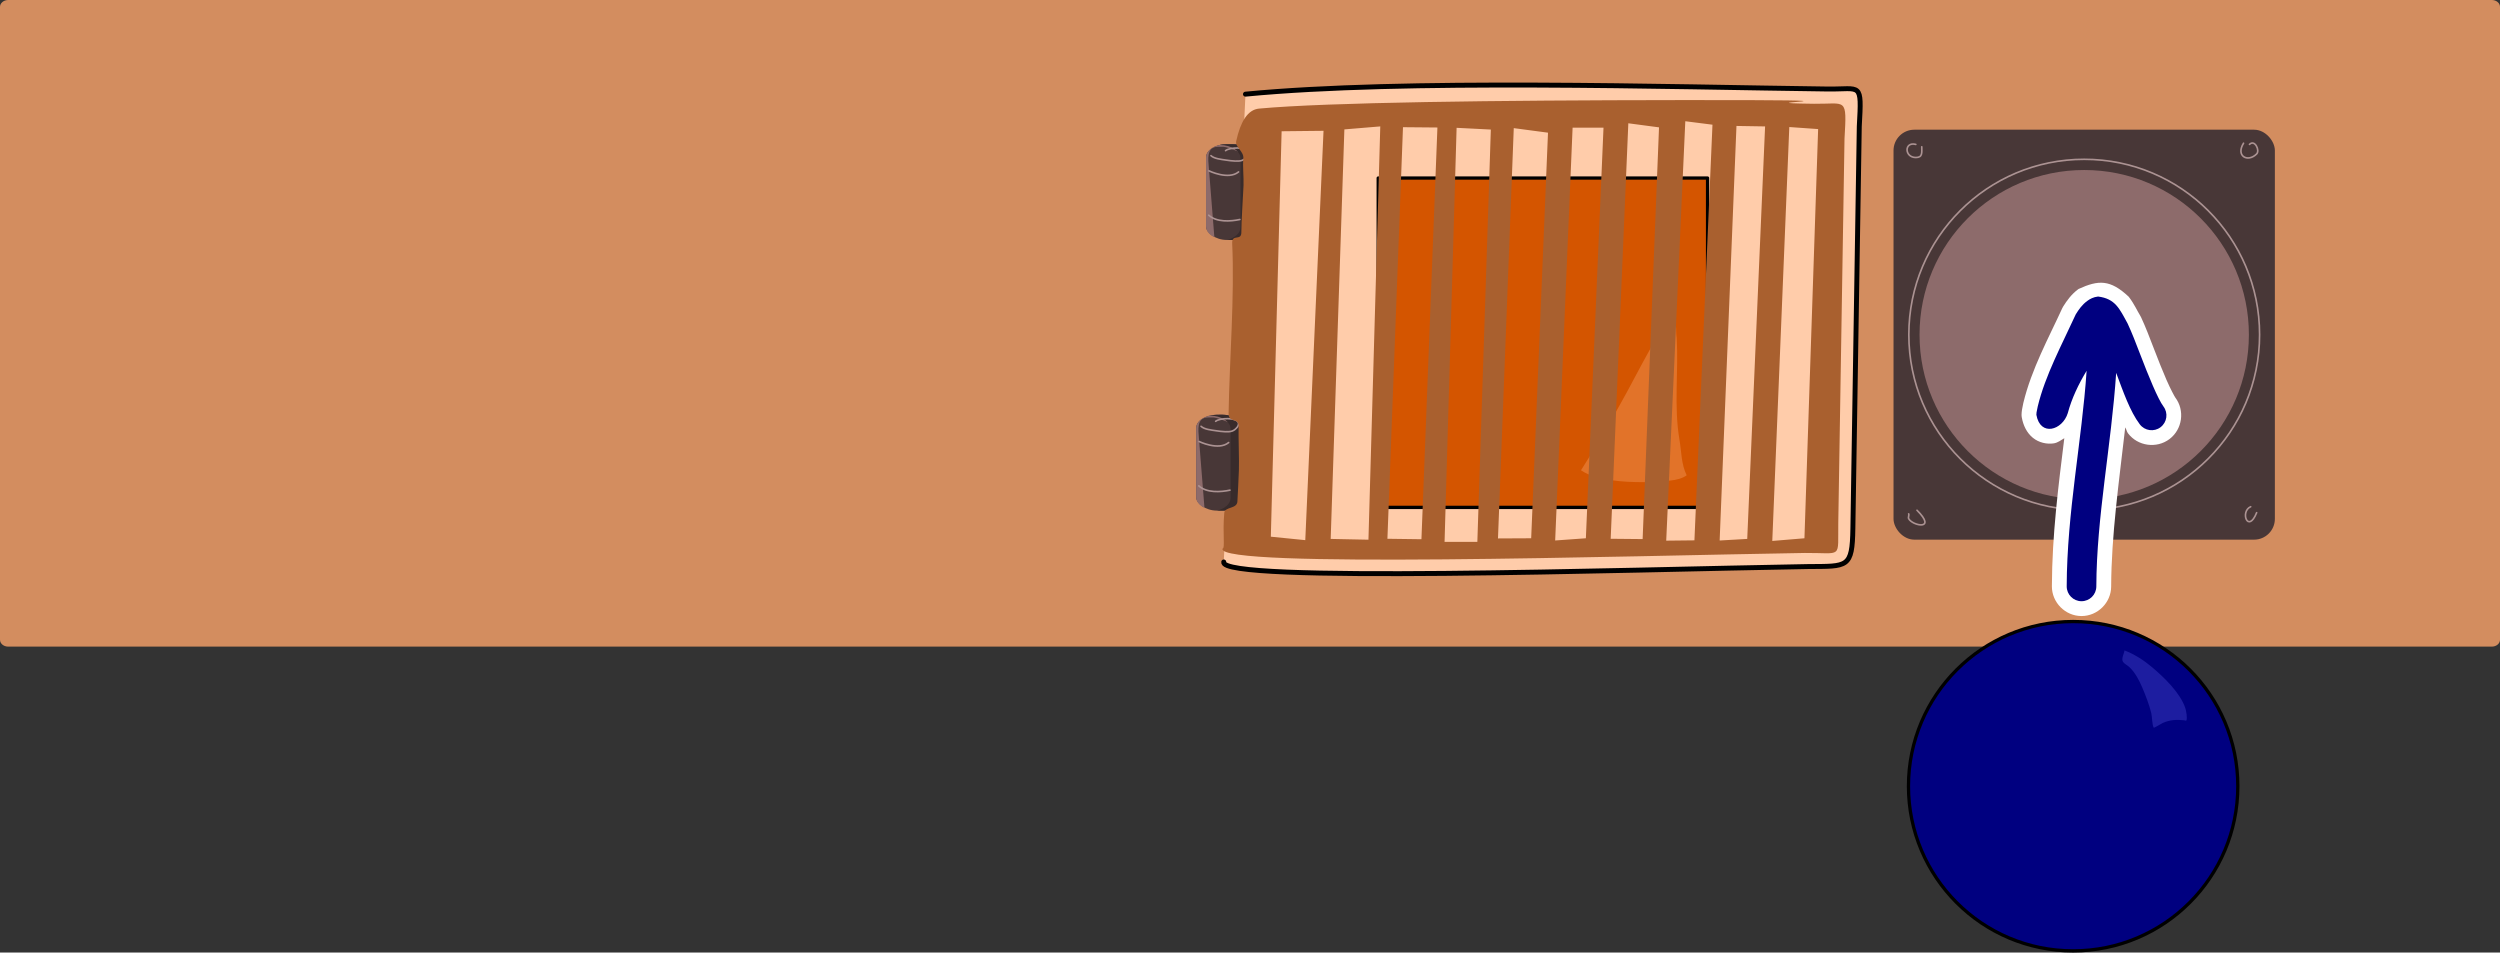 <?xml version="1.0" encoding="UTF-8" standalone="no"?>
<svg
   xmlns:dc="http://purl.org/dc/elements/1.1/"
   xmlns:cc="http://creativecommons.org/ns#"
   xmlns:rdf="http://www.w3.org/1999/02/22-rdf-syntax-ns#"
   xmlns:svg="http://www.w3.org/2000/svg"
   xmlns="http://www.w3.org/2000/svg"
   xmlns:sodipodi="http://sodipodi.sourceforge.net/DTD/sodipodi-0.dtd"
   xmlns:inkscape="http://www.inkscape.org/namespaces/inkscape"
   width="151.814mm"
   height="57.843mm"
   viewBox="0 0 151.814 57.843"
   version="1.1"
   id="svg4555"
   sodipodi:docname="2021-IS-03-taskbody01.svg"
   inkscape:version="1.0 (4035a4fb49, 2020-05-01)">
  <rect x="0" y="0" width="151.814" height="57.843" fill="#333333" stroke="none"/>
  <defs
     id="defs4549" />
  <sodipodi:namedview
     id="base"
     pagecolor="#ffffff"
     bordercolor="#666666"
     borderopacity="1.0"
     inkscape:pageopacity="0.0"
     inkscape:pageshadow="2"
     inkscape:zoom="0.98994949"
     inkscape:cx="285.73249"
     inkscape:cy="-58.882836"
     inkscape:document-units="mm"
     inkscape:current-layer="layer1"
     inkscape:document-rotation="0"
     showgrid="false"
     fit-margin-top="0"
     fit-margin-left="0"
     fit-margin-right="0"
     fit-margin-bottom="0"
     inkscape:window-width="1680"
     inkscape:window-height="987"
     inkscape:window-x="-8"
     inkscape:window-y="222"
     inkscape:window-maximized="1" />
  <g
     inkscape:label="Ebene 1"
     inkscape:groupmode="layer"
     id="layer1"
     transform="translate(-14.029,-18.022)">
    <path
       id="rect833-0-7"
       style="fill:#d38d5f;stroke:none;stroke-width:0.282;stroke-linejoin:round;paint-order:markers fill stroke;stop-color:#000000"
       d="M 14.529,18.022 H 165.343 c 0.277,0 0.5,0.185 0.5,0.416 v 38.435 c 0,0.23 -0.223,0.416 -0.5,0.416 H 14.529 c -0.277,0 -0.5,-0.185 -0.5,-0.416 V 18.438 c 0,-0.23 0.223,-0.416 0.5,-0.416 z"
       sodipodi:nodetypes="sssssssss" />
    <rect
       style="font-variation-settings:normal;vector-effect:none;fill:#483737;fill-opacity:1;stroke:none;stroke-width:0.282;stroke-linecap:butt;stroke-linejoin:round;stroke-miterlimit:4;stroke-dasharray:none;stroke-dashoffset:0;stroke-opacity:1;paint-order:markers fill stroke;stop-color:#000000"
       id="rect1181"
       width="23.158"
       height="24.895"
       x="129.014"
       y="25.898"
       rx="1.263"
       ry="1.263" />
    <circle
       style="font-variation-settings:normal;vector-effect:none;fill:#8d6b6b;fill-opacity:1;stroke:none;stroke-width:0.282;stroke-linecap:butt;stroke-linejoin:round;stroke-miterlimit:4;stroke-dasharray:none;stroke-dashoffset:0;stroke-opacity:1;paint-order:markers fill stroke;stop-color:#000000"
       id="path1165"
       cx="140.594"
       cy="38.346"
       r="10" />
    <circle
       cy="38.346"
       cx="140.594"
       id="path1165-1"
       style="font-variation-settings:normal;vector-effect:none;fill:none;fill-opacity:1;stroke:#ac9393;stroke-width:0.1;stroke-linecap:round;stroke-linejoin:round;stroke-miterlimit:4;stroke-dasharray:none;stroke-dashoffset:0;stroke-opacity:1;paint-order:markers fill stroke;stop-color:#000000"
       r="10.65" />
    <path
       style="font-variation-settings:normal;vector-effect:none;fill:none;fill-opacity:1;stroke:#ac9393;stroke-width:0.1;stroke-linecap:round;stroke-linejoin:round;stroke-miterlimit:4;stroke-dasharray:none;stroke-dashoffset:0;stroke-opacity:1;paint-order:markers fill stroke;stop-color:#000000"
       d="m 150.269,26.719 c -0.488,0.779 0.255,1.192 0.796,0.651 0.212,-0.212 -0.116,-0.898 -0.434,-0.579"
       id="path1253" />
    <path
       style="font-variation-settings:normal;vector-effect:none;fill:none;fill-opacity:1;stroke:#ac9393;stroke-width:0.1;stroke-linecap:round;stroke-linejoin:round;stroke-miterlimit:4;stroke-dasharray:none;stroke-dashoffset:0;stroke-opacity:1;paint-order:markers fill stroke;stop-color:#000000"
       d="m 130.367,26.791 c -0.715,-0.184 -0.698,0.796 0,0.796 0.427,0 0.362,-0.301 0.362,-0.651"
       id="path1255" />
    <path
       style="font-variation-settings:normal;vector-effect:none;fill:none;fill-opacity:1;stroke:#ac9393;stroke-width:0.1;stroke-linecap:round;stroke-linejoin:round;stroke-miterlimit:4;stroke-dasharray:none;stroke-dashoffset:0;stroke-opacity:1;paint-order:markers fill stroke;stop-color:#000000"
       d="m 150.703,48.792 c -0.663,0.289 -0.158,1.663 0.362,0.362"
       id="path1257" />
    <path
       style="font-variation-settings:normal;vector-effect:none;fill:none;fill-opacity:1;stroke:#ac9393;stroke-width:0.1;stroke-linecap:round;stroke-linejoin:round;stroke-miterlimit:4;stroke-dasharray:none;stroke-dashoffset:0;stroke-opacity:1;paint-order:markers fill stroke;stop-color:#000000"
       d="m 129.933,49.226 c 0.039,0.077 -0.039,0.212 0,0.289 0.223,0.445 1.749,0.736 0.507,-0.507"
       id="path1259"
       sodipodi:nodetypes="csc" />
    <path
       sodipodi:nodetypes="ccccccc"
       id="path840-8-3-2-4"
       d="m 88.342,52.148 c -0.331,1.29 24.287,0.466 35.498,0.278 2.393,-0.018 2.668,0.099 2.706,-2.307 l 0.389,-24.42 c 0.152,-2.75 0.115,-2.245 -1.906,-2.271 -9.689,-0.124 -25.751,-0.616 -35.368,0.312 z"
       style="fill:#ffccaa;stroke:none;stroke-width:0.3;stroke-linecap:round;stroke-linejoin:round;stroke-miterlimit:4;stroke-dasharray:none;paint-order:markers fill stroke;stop-color:#000000" />
    <rect
       ry="0.815"
       rx="1.263"
       y="26.773"
       x="87.266"
       height="5.821"
       width="2.885"
       id="rect844-4-1"
       style="fill:#483737;stroke:none;stroke-width:0.282;stroke-linejoin:round;paint-order:markers fill stroke;stop-color:#000000" />
    <path
       sodipodi:nodetypes="ssscssscsss"
       d="m 88.529,26.773 c -0.7,0 -1.263,0.363 -1.263,0.815 v 4.191 c 0,0.267 0.2,0.501 0.506,0.65 l -0.337,-4.245 c -0.036,-0.45 -0.158,-1.246 0.542,-1.246 h 0.358 c 0.286,0 1.604,0.592 1.815,0.695 v -0.044 c 0,-0.451 -0.564,-0.815 -1.263,-0.815 z"
       style="fill:#8d6b6b;fill-opacity:1;stroke:none;stroke-width:0.282;stroke-linejoin:round;paint-order:markers fill stroke;stop-color:#000000"
       id="rect844-2-59-4" />
    <path
       d="m 88.529,26.773 c -0.151,0 -0.294,0.02 -0.428,0.051 0.696,0.003 1.256,0.364 1.256,0.814 v 4.191 c 0,0.354 -0.349,0.652 -0.837,0.764 0.003,2e-5 0.006,5.3e-4 0.009,5.3e-4 h 0.358 c 0.7,0 1.263,-0.363 1.263,-0.815 v -4.191 c 0,-0.451 -0.564,-0.815 -1.263,-0.815 z"
       style="fill:#382b2b;fill-opacity:1;stroke:none;stroke-width:0.282;stroke-linejoin:round;paint-order:markers fill stroke;stop-color:#000000"
       id="rect844-6-8-9" />
    <path
       sodipodi:nodetypes="cssssc"
       id="path852-38-5"
       d="m 87.565,27.474 c 0.199,0.189 0.636,0.228 0.895,0.267 0.188,0.029 0.386,0.055 0.576,0.062 0.34,0.013 0.529,-0.026 0.737,-0.289 0.048,-0.061 0.091,-0.185 0.06,-0.265 -0.126,-0.327 -1.129,-0.288 -1.38,-0.079"
       style="font-variation-settings:normal;vector-effect:none;fill:none;fill-opacity:1;stroke:#ac9393;stroke-width:0.1;stroke-linecap:round;stroke-linejoin:round;stroke-miterlimit:4;stroke-dasharray:none;stroke-dashoffset:0;stroke-opacity:1;paint-order:markers fill stroke;stop-color:#000000" />
    <path
       sodipodi:nodetypes="cc"
       id="path848-03-8"
       d="m 87.445,28.397 c 0,0 1.188,0.573 1.795,0.064"
       style="fill:none;stroke:#ac9393;stroke-width:0.1;stroke-linecap:round;stroke-linejoin:round;stroke-miterlimit:4;stroke-dasharray:none;paint-order:markers fill stroke;stop-color:#000000" />
    <path
       id="path850-7-2"
       d="m 87.429,31.091 c 0.473,0.434 1.321,0.383 1.89,0.26"
       style="fill:none;stroke:#ac9393;stroke-width:0.1;stroke-linecap:round;stroke-linejoin:round;stroke-miterlimit:4;stroke-dasharray:none;paint-order:markers fill stroke;stop-color:#000000" />
    <rect
       style="fill:#483737;stroke:none;stroke-width:0.282;stroke-linejoin:round;paint-order:markers fill stroke;stop-color:#000000"
       id="rect844-0-8-7"
       width="2.885"
       height="5.821"
       x="86.665"
       y="43.209"
       rx="1.263"
       ry="0.815" />
    <path
       id="rect844-2-4-15-8"
       style="fill:#8d6b6b;fill-opacity:1;stroke:none;stroke-width:0.282;stroke-linejoin:round;paint-order:markers fill stroke;stop-color:#000000"
       d="m 87.928,43.209 c -0.7,0 -1.263,0.363 -1.263,0.815 v 4.191 c 0,0.267 0.2,0.501 0.506,0.65 l -0.337,-4.245 c -0.036,-0.45 -0.158,-1.246 0.542,-1.246 h 0.358 c 0.286,0 1.604,0.592 1.815,0.695 v -0.044 c 0,-0.451 -0.564,-0.815 -1.263,-0.815 z"
       sodipodi:nodetypes="ssscssscsss" />
    <path
       id="rect844-6-1-6-6"
       style="fill:#382b2b;fill-opacity:1;stroke:none;stroke-width:0.282;stroke-linejoin:round;paint-order:markers fill stroke;stop-color:#000000"
       d="m 87.928,43.209 c -0.151,0 -0.294,0.02 -0.428,0.051 0.696,0.003 1.256,0.364 1.256,0.814 v 4.191 c 0,0.354 -0.349,0.652 -0.837,0.764 0.003,1e-5 0.006,5.3e-4 0.009,5.3e-4 h 0.358 c 0.7,0 1.263,-0.363 1.263,-0.815 v -4.191 c 0,-0.451 -0.564,-0.815 -1.263,-0.815 z" />
    <path
       style="font-variation-settings:normal;vector-effect:none;fill:none;fill-opacity:1;stroke:#ac9393;stroke-width:0.1;stroke-linecap:round;stroke-linejoin:round;stroke-miterlimit:4;stroke-dasharray:none;stroke-dashoffset:0;stroke-opacity:1;paint-order:markers fill stroke;stop-color:#000000"
       d="m 86.963,43.91 c 0.199,0.189 0.636,0.228 0.895,0.267 0.188,0.029 0.386,0.055 0.576,0.062 0.34,0.013 0.529,-0.026 0.737,-0.289 0.048,-0.061 0.091,-0.185 0.06,-0.265 -0.126,-0.327 -1.129,-0.288 -1.38,-0.079"
       id="path852-8-9-8"
       sodipodi:nodetypes="cssssc" />
    <path
       style="fill:none;stroke:#ac9393;stroke-width:0.1;stroke-linecap:round;stroke-linejoin:round;stroke-miterlimit:4;stroke-dasharray:none;paint-order:markers fill stroke;stop-color:#000000"
       d="m 86.844,44.833 c 0,0 1.188,0.573 1.795,0.064"
       id="path848-4-9-3"
       sodipodi:nodetypes="cc" />
    <path
       style="fill:none;stroke:#ac9393;stroke-width:0.1;stroke-linecap:round;stroke-linejoin:round;stroke-miterlimit:4;stroke-dasharray:none;paint-order:markers fill stroke;stop-color:#000000"
       d="m 86.828,47.527 c 0.473,0.434 1.321,0.383 1.89,0.26"
       id="path850-8-7-0" />
    <g
       transform="translate(222.005,17.942)"
       style="fill:#d45500"
       id="g1756-6">
      <rect
         style="font-variation-settings:normal;opacity:1;vector-effect:none;fill:#d45500;fill-opacity:1;stroke:none;stroke-width:0.3;stroke-linecap:round;stroke-linejoin:round;stroke-miterlimit:4;stroke-dasharray:none;stroke-dashoffset:0;stroke-opacity:1;paint-order:markers fill stroke;stop-color:#000000;stop-opacity:1"
         id="rect1604-1"
         width="20"
         height="20"
         x="-124.283"
         y="10.892"
         rx="0"
         ry="0" />
      <rect
         ry="0"
         rx="0"
         y="10.892"
         x="-124.283"
         height="20"
         width="20"
         id="rect1604-0-7"
         style="font-variation-settings:normal;opacity:1;vector-effect:none;fill:none;fill-opacity:1;stroke:#000000;stroke-width:0.2;stroke-linecap:round;stroke-linejoin:round;stroke-miterlimit:4;stroke-dasharray:none;stroke-dashoffset:0;stroke-opacity:1;paint-order:markers fill stroke;stop-color:#000000;stop-opacity:1" />
      <path
         d="m -111.97,28.638 c 1.336,-2.104 2.561,-4.275 3.717,-6.482 0.537,-0.963 1.036,-1.962 1.697,-2.845 0.485,0.07 0.316,0.89 0.398,1.286 0.118,2.059 -0.18,4.133 0.167,6.18 0.127,0.727 0.105,1.496 0.44,2.165 -0.536,0.393 -1.418,0.326 -2.101,0.414 -1.295,0.015 -2.641,-0.002 -3.866,-0.472 -0.158,-0.069 -0.31,-0.15 -0.453,-0.247 z"
         style="font-variation-settings:normal;opacity:1;vector-effect:none;fill:#e27329;fill-opacity:1;stroke:none;stroke-width:0.3;stroke-linecap:round;stroke-linejoin:round;stroke-miterlimit:4;stroke-dasharray:none;stroke-dashoffset:0;stroke-opacity:1;paint-order:markers fill stroke;stop-color:#000000;stop-opacity:1"
         id="path1737-9" />
    </g>
    <path
       sodipodi:nodetypes="scsssccssssscccccscccccccccccccccccccccccccccccccccccccccccccccccccc"
       d="m 116.013,24.1 c -11.106,0.011 -21.427,0.137 -25.522,0.516 -0.692,0.06 -1.133,0.791 -1.392,1.974 -0.082,0.375 0.481,0.612 0.433,1.07 -0.048,0.458 0.03,1.086 0.012,1.614 -0.017,0.527 -0.141,2.26 -0.132,2.843 0.008,0.583 -0.587,0.066 -0.558,0.69 0.152,3.189 -0.162,7.018 -0.218,10.318 -0.01,0.618 0.625,0.216 0.608,0.795 -0.017,0.579 0.041,2.125 0.018,2.651 -0.023,0.526 -0.062,1.449 -0.091,1.908 -0.029,0.459 -0.761,0.304 -0.796,0.683 -0.119,1.281 0.068,2.162 -0.111,2.18 -0.322,1.205 24.454,0.435 35.364,0.259 2.328,-0.017 1.996,0.4 2.032,-1.848 l 0.378,-23.307 c 0.148,-2.569 0.112,-2.098 -1.855,-2.122 -5.304,-0.065 6.108,-0.239 -8.171,-0.224 z m 0.357,1.284 1.65,0.21 -1.096,25.241 -1.713,0.019 z m -3.46,0.124 1.864,0.248 -0.995,25.002 -1.94,-0.019 z m 6.567,0.162 1.738,0.029 -1.084,25.049 -1.675,0.096 z m -21.63,0.028 -0.718,25.098 -2.293,-0.048 0.831,-24.868 z m 24.838,0.038 1.751,0.124 -0.831,24.849 -1.953,0.162 z m -23.459,0.01 2.091,0.019 -0.97,25.002 -2.066,-0.028 z m 10.3,0.028 h 1.877 l -1.071,24.935 -1.864,0.134 z m -7.044,0.01 2.079,0.105 -0.819,25.04 h -1.991 z m 3.471,0.019 2.079,0.276 -1.021,24.63 -2.016,0.01 z m -11.552,0.162 -1.108,24.858 -2.092,-0.21 0.655,-24.62 z"
       style="font-variation-settings:normal;vector-effect:none;fill:#a9602f;fill-opacity:1;stroke:none;stroke-width:0.282;stroke-linecap:butt;stroke-linejoin:round;stroke-miterlimit:4;stroke-dasharray:none;stroke-dashoffset:0;stroke-opacity:1;paint-order:markers fill stroke;stop-color:#000000;opacity:1;stop-opacity:1"
       id="path840-9-6" />
    <path
       style="fill:none;stroke:#000000;stroke-width:0.3;stroke-linecap:round;stroke-linejoin:round;stroke-miterlimit:4;stroke-dasharray:none;paint-order:markers fill stroke;stop-color:#000000"
       d="m 88.342,52.148 c -0.331,1.29 24.287,0.466 35.498,0.278 2.393,-0.018 2.668,0.099 2.706,-2.307 l 0.389,-24.42 c 0.152,-2.75 0.115,-2.245 -1.906,-2.271 -9.689,-0.124 -25.751,-0.616 -35.368,0.312"
       id="path840-8-9-7"
       sodipodi:nodetypes="cccccc" />
    <g
       id="g1767-5"
       transform="translate(217.484,-4.365)">
      <circle
         style="font-variation-settings:normal;opacity:1;vector-effect:none;fill:#000080;fill-opacity:1;stroke:none;stroke-width:0.3;stroke-linecap:round;stroke-linejoin:round;stroke-miterlimit:4;stroke-dasharray:none;stroke-dashoffset:0;stroke-opacity:1;paint-order:markers fill stroke;stop-color:#000000;stop-opacity:1"
         id="path1165-4-9"
         cx="-77.562"
         cy="70.13"
         r="10" />
      <circle
         r="10"
         cy="70.13"
         cx="-77.562"
         id="path1165-4-8-8"
         style="font-variation-settings:normal;opacity:1;vector-effect:none;fill:none;fill-opacity:1;stroke:#000000;stroke-width:0.2;stroke-linecap:round;stroke-linejoin:round;stroke-miterlimit:4;stroke-dasharray:none;stroke-dashoffset:0;stroke-opacity:1;paint-order:markers fill stroke;stop-color:#000000;stop-opacity:1" />
      <path
         id="path1303-6"
         d="m -74.444,61.883 c 0.613,0.236 1.18,0.601 1.681,1.026 0.737,0.625 1.7,1.548 2.012,2.475 0.05,0.147 0.139,0.622 0.063,0.757 -0.015,0.027 -0.096,-0.009 -0.122,-0.012 -0.475,-0.054 -0.886,-0.03 -1.315,0.161 -0.062,0.028 -0.522,0.318 -0.543,0.286 -0.101,-0.154 -0.096,-0.668 -0.15,-0.886 -0.128,-0.516 -0.335,-1.053 -0.543,-1.542 -0.187,-0.439 -0.441,-0.936 -0.799,-1.261 -0.105,-0.096 -0.3,-0.195 -0.374,-0.307 -0.125,-0.19 0.071,-0.506 0.091,-0.698 z"
         style="font-variation-settings:normal;opacity:1;vector-effect:none;fill:#1d1da0;fill-opacity:1;stroke:none;stroke-width:0.3;stroke-linecap:round;stroke-linejoin:round;stroke-miterlimit:4;stroke-dasharray:none;stroke-dashoffset:0;stroke-opacity:1;paint-order:markers fill stroke;stop-color:#000000;stop-opacity:1" />
    </g>
    <g
       style="opacity:1"
       id="g1013">
      <path
         id="path1015"
         d="m 141.436,36.029 c -0.284,0.031 -0.495,0.147 -0.655,0.266 -0.32,0.236 -0.507,0.508 -0.701,0.818 -0.835,1.826 -1.85,3.691 -2.307,5.586 -0.016,0.071 -0.039,0.177 -0.058,0.287 -0.01,0.055 -0.021,0.066 -0.026,0.225 0.239,1.345 1.582,0.939 1.906,-0.097 0.241,-0.905 0.667,-1.786 1.145,-2.574 -0.288,4.275 -1.194,8.6 -1.209,13.088 -0.002,0.497 0.399,0.902 0.897,0.904 0.497,0.001 0.901,-0.401 0.902,-0.898 0.015,-4.234 0.907,-8.527 1.205,-12.969 0.428,1.141 0.834,2.33 1.434,3.125 0.3,0.397 0.865,0.476 1.261,0.176 0.396,-0.3 0.475,-0.863 0.176,-1.26 -0.332,-0.44 -0.911,-1.856 -1.416,-3.176 -0.252,-0.66 -0.502,-1.307 -0.76,-1.861 -0.449,-0.705 -0.709,-1.632 -1.701,-1.612 -0.033,2.4e-4 -0.062,-0.031 -0.093,-0.027 z"
         style="color:#000000;font-style:normal;font-variant:normal;font-weight:normal;font-stretch:normal;font-size:medium;line-height:normal;font-family:sans-serif;font-variant-ligatures:normal;font-variant-position:normal;font-variant-caps:normal;font-variant-numeric:normal;font-variant-alternates:normal;font-variant-east-asian:normal;font-feature-settings:normal;font-variation-settings:normal;text-indent:0;text-align:start;text-decoration:none;text-decoration-line:none;text-decoration-style:solid;text-decoration-color:#000000;letter-spacing:normal;word-spacing:normal;text-transform:none;writing-mode:lr-tb;direction:ltr;text-orientation:mixed;dominant-baseline:auto;baseline-shift:baseline;text-anchor:start;white-space:normal;shape-padding:0;shape-margin:0;inline-size:0;clip-rule:nonzero;display:inline;overflow:visible;visibility:visible;isolation:auto;mix-blend-mode:normal;color-interpolation:sRGB;color-interpolation-filters:linearRGB;solid-color:#000000;solid-opacity:1;vector-effect:none;fill:#000080;fill-opacity:1;fill-rule:nonzero;stroke:none;stroke-width:1.8;stroke-linecap:round;stroke-linejoin:round;stroke-miterlimit:4;stroke-dasharray:none;stroke-dashoffset:0;stroke-opacity:1.0;paint-order:markers fill stroke;color-rendering:auto;image-rendering:auto;shape-rendering:auto;text-rendering:auto;enable-background:accumulate;stop-color:#000000;stop-opacity:1;" />
      <path
         sodipodi:nodetypes="ccccccccssccscsscccssscccc"
         id="path1017"
         d="m 140.246,35.572 c -0.45,0.333 -0.721,0.733 -0.928,1.062 -0.021,0.033 -0.04,0.068 -0.057,0.104 -0.817,1.786 -1.867,3.691 -2.363,5.75 -6.6e-4,0.003 -0.001,0.005 -0.002,0.008 -0.02,0.088 -0.044,0.205 -0.066,0.332 0.007,-0.038 -0.036,0.159 -0.041,0.357 -0.002,0.061 0.003,0.122 0.014,0.182 0.086,0.487 0.301,0.936 0.67,1.238 0.369,0.303 0.861,0.404 1.275,0.34 0.247,-0.038 0.431,-0.195 0.637,-0.312 -0.359,2.91 -0.743,5.875 -0.754,8.99 -0.004,0.983 0.809,1.805 1.793,1.809 6.5e-4,10e-7 0.001,10e-7 0.002,0 0.983,0.003 1.802,-0.812 1.805,-1.795 v -0.002 c 0.011,-3.099 0.475,-6.337 0.854,-9.66 0.072,0.11 0.087,0.252 0.166,0.357 0.593,0.786 1.738,0.945 2.523,0.352 0.784,-0.593 0.943,-1.735 0.352,-2.52 -0.038,-0.05 -0.297,-0.523 -0.537,-1.076 -0.24,-0.553 -0.508,-1.226 -0.758,-1.879 -0.253,-0.661 -0.506,-1.324 -0.783,-1.92 -0.017,-0.036 -0.035,-0.072 -0.057,-0.105 -0.171,-0.268 -0.35,-0.696 -0.695,-1.143 -1.123,-1.054 -1.835,-1.026 -3.049,-0.469 z"
         style="color:#000000;font-style:normal;font-variant:normal;font-weight:normal;font-stretch:normal;font-size:medium;line-height:normal;font-family:sans-serif;font-variant-ligatures:normal;font-variant-position:normal;font-variant-caps:normal;font-variant-numeric:normal;font-variant-alternates:normal;font-variant-east-asian:normal;font-feature-settings:normal;font-variation-settings:normal;text-indent:0;text-align:start;text-decoration:none;text-decoration-line:none;text-decoration-style:solid;text-decoration-color:#000000;letter-spacing:normal;word-spacing:normal;text-transform:none;writing-mode:lr-tb;direction:ltr;text-orientation:mixed;dominant-baseline:auto;baseline-shift:baseline;text-anchor:start;white-space:normal;shape-padding:0;shape-margin:0;inline-size:0;clip-rule:nonzero;display:inline;overflow:visible;visibility:visible;isolation:auto;mix-blend-mode:normal;color-interpolation:sRGB;color-interpolation-filters:linearRGB;solid-color:#000000;solid-opacity:1;vector-effect:none;fill:#ffffff;fill-opacity:1;fill-rule:nonzero;stroke:none;stroke-width:1.8;stroke-linecap:round;stroke-linejoin:round;stroke-miterlimit:4;stroke-dasharray:none;stroke-dashoffset:0;stroke-opacity:1;paint-order:markers fill stroke;color-rendering:auto;image-rendering:auto;shape-rendering:auto;text-rendering:auto;enable-background:accumulate;stop-color:#000000;stop-opacity:1" />
    </g>
    <path
       sodipodi:nodetypes="csccccccccccsccsccc"
       d="m 141.436,36.029 c -0.284,0.031 -0.495,0.147 -0.655,0.266 -0.32,0.236 -0.507,0.508 -0.701,0.818 -0.835,1.826 -1.85,3.691 -2.307,5.586 -0.016,0.071 -0.039,0.177 -0.058,0.287 -0.01,0.055 -0.021,0.066 -0.026,0.225 0.239,1.345 1.582,0.938 1.906,-0.098 0.241,-0.905 0.667,-1.786 1.145,-2.574 -0.288,4.275 -1.194,8.6 -1.209,13.088 -0.002,0.497 0.399,0.902 0.897,0.904 0.497,0.001 0.901,-0.401 0.902,-0.898 0.015,-4.234 0.907,-8.527 1.205,-12.969 0.428,1.141 0.834,2.33 1.434,3.125 0.3,0.397 0.865,0.476 1.261,0.176 0.396,-0.3 0.475,-0.863 0.176,-1.26 -0.332,-0.44 -0.911,-1.856 -1.416,-3.176 -0.252,-0.66 -0.502,-1.307 -0.76,-1.861 -0.493,-0.9 -0.746,-1.509 -1.795,-1.639 z"
       style="color:#000000;font-style:normal;font-variant:normal;font-weight:normal;font-stretch:normal;font-size:medium;line-height:normal;font-family:sans-serif;font-variant-ligatures:normal;font-variant-position:normal;font-variant-caps:normal;font-variant-numeric:normal;font-variant-alternates:normal;font-variant-east-asian:normal;font-feature-settings:normal;font-variation-settings:normal;text-indent:0;text-align:start;text-decoration:none;text-decoration-line:none;text-decoration-style:solid;text-decoration-color:#000000;letter-spacing:normal;word-spacing:normal;text-transform:none;writing-mode:lr-tb;direction:ltr;text-orientation:mixed;dominant-baseline:auto;baseline-shift:baseline;text-anchor:start;white-space:normal;shape-padding:0;shape-margin:0;inline-size:0;clip-rule:nonzero;display:inline;overflow:visible;visibility:visible;isolation:auto;mix-blend-mode:normal;color-interpolation:sRGB;color-interpolation-filters:linearRGB;solid-color:#000000;solid-opacity:1;vector-effect:none;fill:#000080;fill-opacity:1;fill-rule:nonzero;stroke:none;stroke-width:1.8;stroke-linecap:round;stroke-linejoin:round;stroke-miterlimit:4;stroke-dasharray:none;stroke-dashoffset:0;stroke-opacity:1;paint-order:markers fill stroke;color-rendering:auto;image-rendering:auto;shape-rendering:auto;text-rendering:auto;enable-background:accumulate;stop-color:#000000"
       id="path3600" />
  </g>
</svg>
